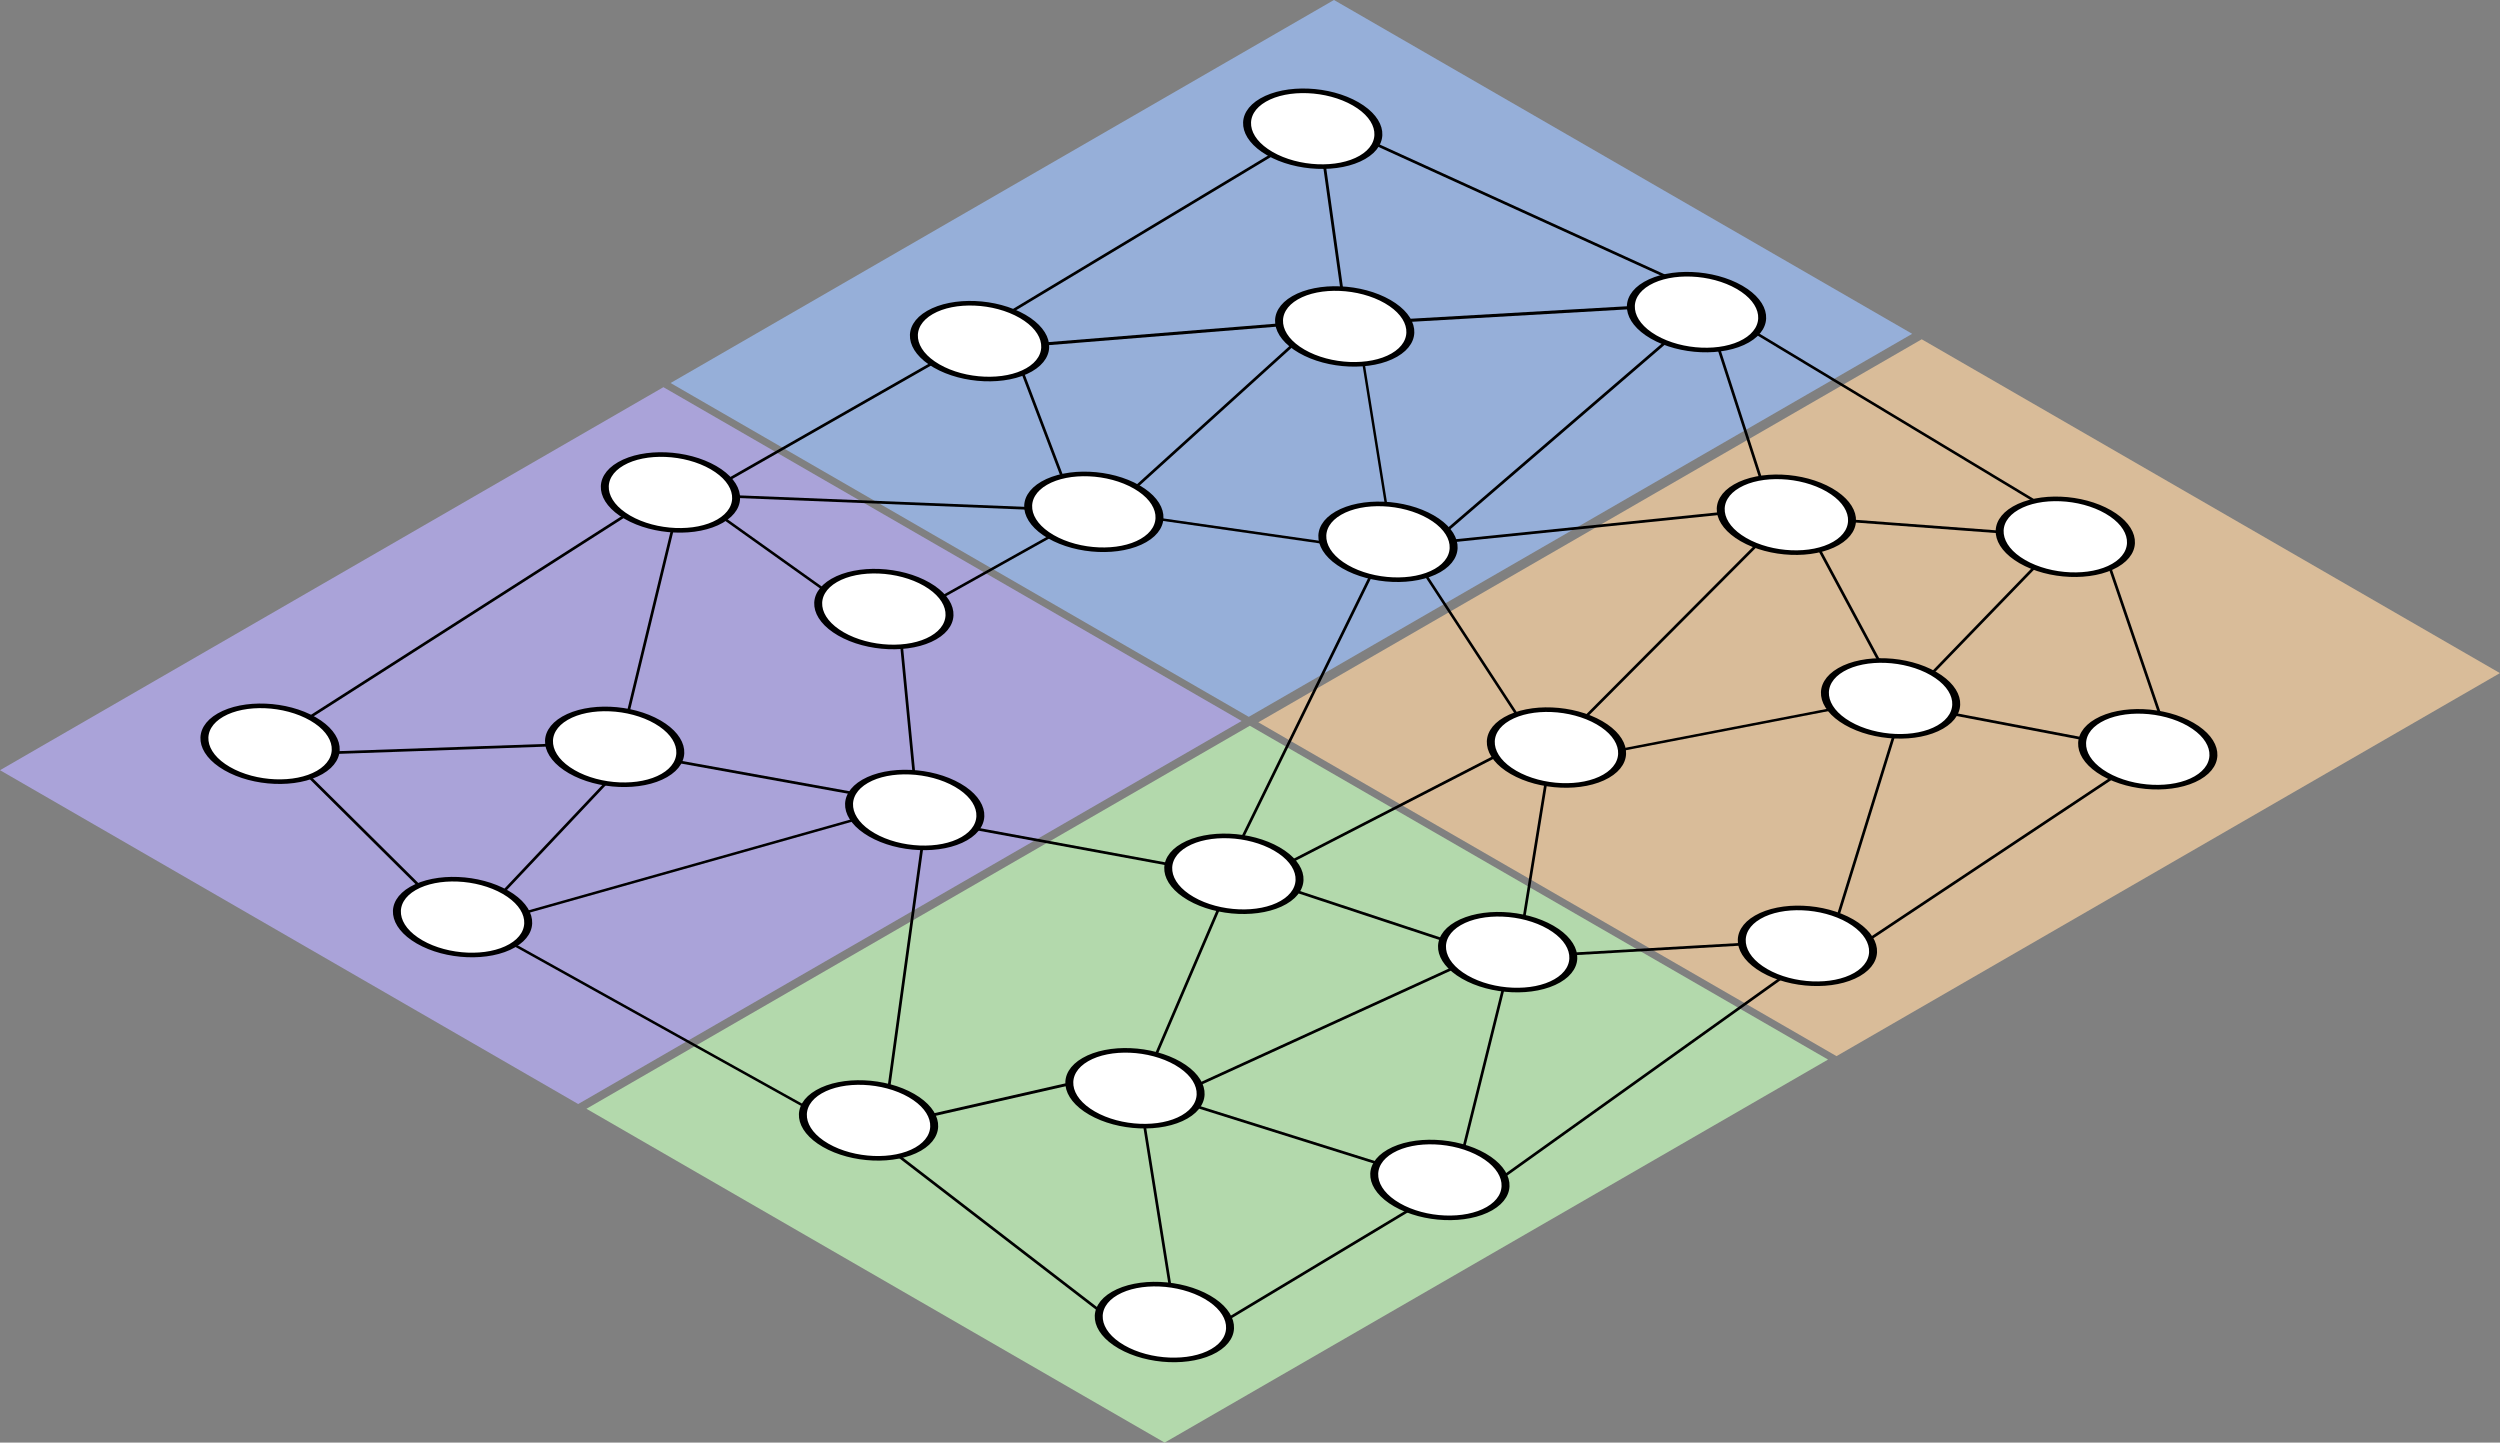 <?xml version="1.0" encoding="UTF-8" standalone="no"?>
<!-- Created with Inkscape (http://www.inkscape.org/) -->

<svg
   width="151.083mm"
   height="87.181mm"
   viewBox="0 0 151.083 87.181"
   version="1.1"
   id="svg1"
   inkscape:version="1.3.2 (091e20ef0f, 2023-11-25, custom)"
   sodipodi:docname="problem-definition-only1.svg"
   xmlns:inkscape="http://www.inkscape.org/namespaces/inkscape"
   xmlns:sodipodi="http://sodipodi.sourceforge.net/DTD/sodipodi-0.dtd"
   xmlns="http://www.w3.org/2000/svg"
   xmlns:svg="http://www.w3.org/2000/svg">
  <rect x="0" y="0" width="151.083" height="87.181" fill="#808080" stroke="none"/>
  <sodipodi:namedview
     id="namedview1"
     pagecolor="#ffffff"
     bordercolor="#000000"
     borderopacity="0.25"
     inkscape:showpageshadow="2"
     inkscape:pageopacity="0.0"
     inkscape:pagecheckerboard="0"
     inkscape:deskcolor="#d1d1d1"
     inkscape:document-units="mm"
     inkscape:zoom="0.54246982"
     inkscape:cx="97.701288"
     inkscape:cy="796.35767"
     inkscape:window-width="1920"
     inkscape:window-height="1128"
     inkscape:window-x="0"
     inkscape:window-y="0"
     inkscape:window-maximized="1"
     inkscape:current-layer="layer1" />
  <defs
     id="defs1" />
  <g
     inkscape:label="Layer 1"
     inkscape:groupmode="layer"
     id="layer1"
     transform="translate(-22.799,-1.565)">
    <rect
       style="fill:#bdb2ff;fill-opacity:0.7;stroke:none;stroke-width:0.177;stroke-dasharray:none;stroke-opacity:1"
       id="rect5"
       width="46.295"
       height="40.348"
       x="-34.947"
       y="61.274"
       transform="matrix(0.866,-0.5,0.866,0.5,0,0)" />
    <rect
       style="fill:#a0c4ff;fill-opacity:0.7;stroke:none;stroke-width:0.607;stroke-dasharray:none;stroke-opacity:1"
       id="rect5-2"
       width="46.295"
       height="40.348"
       x="11.849"
       y="61.273"
       transform="matrix(0.866,-0.5,0.866,0.5,0,0)" />
    <rect
       style="fill:#caffbf;fill-opacity:0.7;stroke:none;stroke-width:0.607;stroke-dasharray:none;stroke-opacity:1"
       id="rect5-7"
       width="46.295"
       height="40.348"
       x="-34.946"
       y="102.197"
       transform="matrix(0.866,-0.5,0.866,0.5,0,0)" />
    <rect
       style="fill:#ffd6a5;fill-opacity:0.7;stroke:none;stroke-width:0.607;stroke-dasharray:none;stroke-opacity:1"
       id="rect5-6"
       width="46.295"
       height="40.348"
       x="11.852"
       y="102.286"
       transform="matrix(0.866,-0.5,0.866,0.5,0,0)" />
    <ellipse
       style="fill:#ffffff;fill-opacity:1;stroke:#000000;stroke-width:0.392;stroke-dasharray:none;stroke-opacity:1"
       id="path6-5"
       cx="1.845"
       cy="110.588"
       transform="matrix(0.866,-0.5,0.866,0.5,0,0)"
       rx="3"
       ry="3.464" />
    <ellipse
       style="fill:#ffffff;fill-opacity:1;stroke:#000000;stroke-width:0.392;stroke-dasharray:none;stroke-opacity:1"
       id="path6-0"
       cx="20.729"
       cy="114.214"
       transform="matrix(0.866,-0.5,0.866,0.5,0,0)"
       rx="3"
       ry="3.464" />
    <ellipse
       style="fill:#ffffff;fill-opacity:1;stroke:#000000;stroke-width:0.392;stroke-dasharray:none;stroke-opacity:1"
       id="path6-8"
       cx="51.931"
       cy="92.786"
       transform="matrix(0.866,-0.5,0.866,0.5,0,0)"
       rx="3"
       ry="3.464" />
    <ellipse
       style="fill:#ffffff;fill-opacity:1;stroke:#000000;stroke-width:0.392;stroke-dasharray:none;stroke-opacity:1"
       id="path6-06"
       cx="-27.685"
       cy="86.291"
       transform="matrix(0.866,-0.5,0.866,0.5,0,0)"
       rx="3"
       ry="3.464" />
    <ellipse
       style="fill:#ffffff;fill-opacity:1;stroke:#000000;stroke-width:0.392;stroke-dasharray:none;stroke-opacity:1"
       id="path6-06-7"
       cx="5.232"
       cy="67.882"
       transform="matrix(0.866,-0.5,0.866,0.5,0,0)"
       rx="3"
       ry="3.464" />
    <ellipse
       style="fill:#ffffff;fill-opacity:1;stroke:#000000;stroke-width:0.392;stroke-dasharray:none;stroke-opacity:1"
       id="path6-06-6"
       cx="5.63"
       cy="82.376"
       transform="matrix(0.866,-0.5,0.866,0.5,0,0)"
       rx="3"
       ry="3.464" />
    <ellipse
       style="fill:#ffffff;fill-opacity:1;stroke:#000000;stroke-width:0.392;stroke-dasharray:none;stroke-opacity:1"
       id="path6-06-8"
       cx="-12.089"
       cy="81.309"
       transform="matrix(0.866,-0.5,0.866,0.5,0,0)"
       rx="3"
       ry="3.464" />
    <ellipse
       style="fill:#ffffff;fill-opacity:1;stroke:#000000;stroke-width:0.392;stroke-dasharray:none;stroke-opacity:1"
       id="path6-9-85"
       cx="-27.668"
       cy="135.251"
       transform="matrix(0.866,-0.5,0.866,0.5,0,0)"
       rx="3"
       ry="3.464" />
    <ellipse
       style="fill:#ffffff;fill-opacity:1;stroke:#000000;stroke-width:0.392;stroke-dasharray:none;stroke-opacity:1"
       id="path6-9-38"
       cx="-9.469"
       cy="136.277"
       transform="matrix(0.866,-0.5,0.866,0.5,0,0)"
       rx="3"
       ry="3.464" />
    <ellipse
       style="fill:#ffffff;fill-opacity:1;stroke:#000000;stroke-width:0.392;stroke-dasharray:none;stroke-opacity:1"
       id="path6-06-3"
       cx="-5.435"
       cy="95.594"
       transform="matrix(0.866,-0.5,0.866,0.5,0,0)"
       rx="3"
       ry="3.464" />
    <ellipse
       style="fill:#ffffff;fill-opacity:1;stroke:#000000;stroke-width:0.392;stroke-dasharray:none;stroke-opacity:1"
       id="path6-6"
       cx="-14.567"
       cy="120.097"
       transform="matrix(0.866,-0.5,0.866,0.5,0,0)"
       rx="3"
       ry="3.464" />
    <ellipse
       style="fill:#ffffff;fill-opacity:1;stroke:#000000;stroke-width:0.392;stroke-dasharray:none;stroke-opacity:1"
       id="path6-17"
       cx="35.357"
       cy="122.902"
       transform="matrix(0.866,-0.5,0.866,0.5,0,0)"
       rx="3"
       ry="3.464" />
    <ellipse
       style="fill:#ffffff;fill-opacity:1;stroke:#000000;stroke-width:0.392;stroke-dasharray:none;stroke-opacity:1"
       id="path6-2"
       cx="42.822"
       cy="108.166"
       transform="matrix(0.866,-0.5,0.866,0.5,0,0)"
       rx="3"
       ry="3.464" />
    <ellipse
       style="fill:#ffffff;fill-opacity:1;stroke:#000000;stroke-width:0.392;stroke-dasharray:none;stroke-opacity:1"
       id="path6-9"
       cx="25.161"
       cy="69.523"
       transform="matrix(0.866,-0.5,0.866,0.5,0,0)"
       rx="3"
       ry="3.464" />
    <ellipse
       style="fill:#ffffff;fill-opacity:1;stroke:#000000;stroke-width:0.392;stroke-dasharray:none;stroke-opacity:1"
       id="path6-9-4"
       cx="17.503"
       cy="134.953"
       transform="matrix(0.866,-0.5,0.866,0.5,0,0)"
       rx="3"
       ry="3.464" />
    <ellipse
       style="fill:#ffffff;fill-opacity:1;stroke:#000000;stroke-width:0.392;stroke-dasharray:none;stroke-opacity:1"
       id="path6-9-31"
       cx="51.222"
       cy="119.231"
       transform="matrix(0.866,-0.5,0.866,0.5,0,0)"
       rx="3"
       ry="3.464" />
    <ellipse
       style="fill:#ffffff;fill-opacity:1;stroke:#000000;stroke-width:0.392;stroke-dasharray:none;stroke-opacity:1"
       id="path6-9-62"
       cx="41.258"
       cy="134.949"
       transform="matrix(0.866,-0.5,0.866,0.5,0,0)"
       rx="3"
       ry="3.464" />
    <ellipse
       style="fill:#ffffff;fill-opacity:1;stroke:#000000;stroke-width:0.392;stroke-dasharray:none;stroke-opacity:1"
       id="path6-9-6"
       cx="18.832"
       cy="83.827"
       transform="matrix(0.866,-0.5,0.866,0.5,0,0)"
       rx="3"
       ry="3.464" />
    <ellipse
       style="fill:#ffffff;fill-opacity:1;stroke:#000000;stroke-width:0.392;stroke-dasharray:none;stroke-opacity:1"
       id="path6-9-61"
       cx="49.623"
       cy="68.311"
       transform="matrix(0.866,-0.5,0.866,0.5,0,0)"
       rx="3"
       ry="3.464" />
    <ellipse
       style="fill:#ffffff;fill-opacity:1;stroke:#000000;stroke-width:0.392;stroke-dasharray:none;stroke-opacity:1"
       id="path6-77"
       cx="-23.926"
       cy="69.099"
       transform="matrix(0.866,-0.5,0.866,0.5,0,0)"
       rx="3"
       ry="3.464" />
    <ellipse
       style="fill:#ffffff;fill-opacity:1;stroke:#000000;stroke-width:0.392;stroke-dasharray:none;stroke-opacity:1"
       id="path6-77-7"
       cx="-25.807"
       cy="112.744"
       transform="matrix(0.866,-0.5,0.866,0.5,0,0)"
       rx="3"
       ry="3.464" />
    <ellipse
       style="fill:#ffffff;fill-opacity:1;stroke:#000000;stroke-width:0.392;stroke-dasharray:none;stroke-opacity:1"
       id="path6-77-2"
       cx="38.79"
       cy="81.375"
       transform="matrix(0.866,-0.5,0.866,0.5,0,0)"
       rx="3"
       ry="3.464" />
    <ellipse
       style="fill:#ffffff;fill-opacity:1;stroke:#000000;stroke-width:0.392;stroke-dasharray:none;stroke-opacity:1"
       id="path6-77-5"
       cx="27.285"
       cy="95.901"
       transform="matrix(0.866,-0.5,0.866,0.5,0,0)"
       rx="3"
       ry="3.464" />
    <ellipse
       style="fill:#ffffff;fill-opacity:1;stroke:#000000;stroke-width:0.392;stroke-dasharray:none;stroke-opacity:1"
       id="path6-50"
       cx="6.662"
       cy="124.876"
       transform="matrix(0.866,-0.5,0.866,0.5,0,0)"
       rx="3"
       ry="3.464" />
    <path
       style="fill:none;fill-rule:evenodd;stroke:#000000;stroke-width:0.165;stroke-linecap:butt;stroke-linejoin:miter;stroke-dasharray:none;stroke-opacity:1"
       d="M 41.521,44.904 60.53,32.749"
       id="path33"
       inkscape:connector-type="polyline"
       inkscape:connector-curvature="0" />
    <path
       style="fill:none;fill-rule:evenodd;stroke:#000000;stroke-width:0.165;stroke-linecap:butt;stroke-linejoin:miter;stroke-dasharray:none;stroke-opacity:1"
       d="m 43.121,47.046 12.86,-0.449"
       id="path34"
       inkscape:connector-type="polyline"
       inkscape:connector-curvature="0" />
    <path
       style="fill:none;fill-rule:evenodd;stroke:#000000;stroke-width:0.165;stroke-linecap:butt;stroke-linejoin:miter;stroke-dasharray:none;stroke-opacity:1"
       d="M 60.784,44.518 63.424,33.61"
       id="path35"
       inkscape:connector-type="polyline"
       inkscape:connector-curvature="0" />
    <path
       style="fill:none;fill-rule:evenodd;stroke:#000000;stroke-width:0.157;stroke-linecap:butt;stroke-linejoin:miter;stroke-dasharray:none;stroke-opacity:1"
       d="m 66.601,32.928 5.931,4.228"
       id="path36"
       inkscape:connector-type="polyline"
       inkscape:connector-curvature="0" />
    <path
       style="fill:none;fill-rule:evenodd;stroke:#000000;stroke-width:0.167;stroke-linecap:butt;stroke-linejoin:miter;stroke-dasharray:none;stroke-opacity:1"
       d="m 41.534,48.554 6.564,6.51"
       id="path37"
       inkscape:connector-type="polyline"
       inkscape:connector-curvature="0" />
    <path
       style="fill:none;fill-rule:evenodd;stroke:#000000;stroke-width:0.165;stroke-linecap:butt;stroke-linejoin:miter;stroke-dasharray:none;stroke-opacity:1"
       d="m 53.207,55.469 6.215,-6.584"
       id="path38"
       inkscape:connector-type="polyline"
       inkscape:connector-curvature="0" />
    <path
       style="fill:none;fill-rule:evenodd;stroke:#000000;stroke-width:0.154;stroke-linecap:butt;stroke-linejoin:miter;stroke-dasharray:none;stroke-opacity:1"
       d="m 54.521,56.719 19.851,-5.597"
       id="path39"
       inkscape:connector-type="polyline"
       inkscape:connector-curvature="0" />
    <path
       style="fill:none;fill-rule:evenodd;stroke:#000000;stroke-width:0.165;stroke-linecap:butt;stroke-linejoin:miter;stroke-dasharray:none;stroke-opacity:1"
       d="M 74.222,49.48 63.866,47.609"
       id="path40"
       inkscape:connector-type="polyline"
       inkscape:connector-curvature="0" />
    <path
       style="fill:none;fill-rule:evenodd;stroke:#000000;stroke-width:0.165;stroke-linecap:butt;stroke-linejoin:miter;stroke-dasharray:none;stroke-opacity:1"
       d="m 78.025,48.26 -0.732,-7.567"
       id="path41"
       inkscape:connector-type="polyline"
       inkscape:connector-curvature="0" />
    <path
       style="fill:none;fill-rule:evenodd;stroke:#000000;stroke-width:0.159;stroke-linecap:butt;stroke-linejoin:miter;stroke-dasharray:none;stroke-opacity:1"
       d="m 79.787,37.608 6.435,-3.599"
       id="path42"
       inkscape:connector-type="polyline"
       inkscape:connector-curvature="0" />
    <path
       style="fill:none;fill-rule:evenodd;stroke:#000000;stroke-width:0.165;stroke-linecap:butt;stroke-linejoin:miter;stroke-dasharray:none;stroke-opacity:1"
       d="m 66.886,30.511 12.196,-6.96"
       id="path43"
       inkscape:connector-type="polyline"
       inkscape:connector-curvature="0" />
    <path
       style="fill:none;fill-rule:evenodd;stroke:#000000;stroke-width:0.165;stroke-linecap:butt;stroke-linejoin:miter;stroke-dasharray:none;stroke-opacity:1"
       d="m 84.6,24.092 2.363,6.222"
       id="path44"
       inkscape:connector-type="polyline"
       inkscape:connector-curvature="0" />
    <path
       style="fill:none;fill-rule:evenodd;stroke:#000000;stroke-width:0.165;stroke-linecap:butt;stroke-linejoin:miter;stroke-dasharray:none;stroke-opacity:1"
       d="m 67.323,31.578 17.587,0.707"
       id="path45"
       inkscape:connector-type="polyline"
       inkscape:connector-curvature="0" />
    <path
       style="fill:none;fill-rule:evenodd;stroke:#000000;stroke-width:0.155;stroke-linecap:butt;stroke-linejoin:miter;stroke-dasharray:none;stroke-opacity:1"
       d="m 92.998,32.958 9.809,1.404"
       id="path46"
       inkscape:connector-type="polyline"
       inkscape:connector-curvature="0" />
    <path
       style="fill:none;fill-rule:evenodd;stroke:#000000;stroke-width:0.15;stroke-linecap:butt;stroke-linejoin:miter;stroke-dasharray:none;stroke-opacity:1"
       d="m 106.553,31.981 -1.342,-8.383"
       id="path47"
       inkscape:connector-type="polyline"
       inkscape:connector-curvature="0" />
    <path
       style="fill:none;fill-rule:evenodd;stroke:#000000;stroke-width:0.166;stroke-linecap:butt;stroke-linejoin:miter;stroke-dasharray:none;stroke-opacity:1"
       d="m 91.437,31.006 9.424,-8.539"
       id="path48"
       inkscape:connector-type="polyline"
       inkscape:connector-curvature="0" />
    <path
       style="fill:none;fill-rule:evenodd;stroke:#000000;stroke-width:0.185;stroke-linecap:butt;stroke-linejoin:miter;stroke-dasharray:none;stroke-opacity:1"
       d="M 86.015,22.344 100.136,21.199"
       id="path49"
       inkscape:connector-type="polyline"
       inkscape:connector-curvature="0" />
    <path
       style="fill:none;fill-rule:evenodd;stroke:#000000;stroke-width:0.169;stroke-linecap:butt;stroke-linejoin:miter;stroke-dasharray:none;stroke-opacity:1"
       d="M 110.3,33.566 123.45,22.248"
       id="path50"
       inkscape:connector-type="polyline"
       inkscape:connector-curvature="0" />
    <path
       style="fill:none;fill-rule:evenodd;stroke:#000000;stroke-width:0.189;stroke-linecap:butt;stroke-linejoin:miter;stroke-dasharray:none;stroke-opacity:1"
       d="M 107.938,20.928 121.254,20.161"
       id="path51"
       inkscape:connector-type="polyline"
       inkscape:connector-curvature="0" />
    <path
       style="fill:none;fill-rule:evenodd;stroke:#000000;stroke-width:0.165;stroke-linecap:butt;stroke-linejoin:miter;stroke-dasharray:none;stroke-opacity:1"
       d="M 83.971,20.357 99.679,10.913"
       id="path52"
       inkscape:connector-type="polyline"
       inkscape:connector-curvature="0" />
    <path
       style="fill:none;fill-rule:evenodd;stroke:#000000;stroke-width:0.171;stroke-linecap:butt;stroke-linejoin:miter;stroke-dasharray:none;stroke-opacity:1"
       d="m 102.853,11.662 1.026,7.32"
       id="path53"
       inkscape:connector-type="polyline"
       inkscape:connector-curvature="0" />
    <path
       style="fill:none;fill-rule:evenodd;stroke:#000000;stroke-width:0.165;stroke-linecap:butt;stroke-linejoin:miter;stroke-dasharray:none;stroke-opacity:1"
       d="M 106.008,10.311 123.519,18.29"
       id="path54"
       inkscape:connector-type="polyline"
       inkscape:connector-curvature="0" />
    <path
       style="fill:none;fill-rule:evenodd;stroke:#000000;stroke-width:0.165;stroke-linecap:butt;stroke-linejoin:miter;stroke-dasharray:none;stroke-opacity:1"
       d="m 81.701,51.64 11.642,2.145"
       id="path55"
       inkscape:connector-type="polyline"
       inkscape:connector-curvature="0" />
    <path
       style="fill:none;fill-rule:evenodd;stroke:#000000;stroke-width:0.165;stroke-linecap:butt;stroke-linejoin:miter;stroke-dasharray:none;stroke-opacity:1"
       d="m 96.45,56.476 -3.778,8.807"
       id="path56"
       inkscape:connector-type="polyline"
       inkscape:connector-curvature="0" />
    <path
       style="fill:none;fill-rule:evenodd;stroke:#000000;stroke-width:0.165;stroke-linecap:butt;stroke-linejoin:miter;stroke-dasharray:none;stroke-opacity:1"
       d="m 101.182,55.442 8.746,2.889"
       id="path57"
       inkscape:connector-type="polyline"
       inkscape:connector-curvature="0" />
    <path
       style="fill:none;fill-rule:evenodd;stroke:#000000;stroke-width:0.165;stroke-linecap:butt;stroke-linejoin:miter;stroke-dasharray:none;stroke-opacity:1"
       d="m 111.256,70.925 2.362,-9.512"
       id="path58"
       inkscape:connector-type="polyline"
       inkscape:connector-curvature="0" />
    <path
       style="fill:none;fill-rule:evenodd;stroke:#000000;stroke-width:0.165;stroke-linecap:butt;stroke-linejoin:miter;stroke-dasharray:none;stroke-opacity:1"
       d="m 95.156,68.445 10.85,3.406"
       id="path59"
       inkscape:connector-type="polyline"
       inkscape:connector-curvature="0" />
    <path
       style="fill:none;fill-rule:evenodd;stroke:#000000;stroke-width:0.174;stroke-linecap:butt;stroke-linejoin:miter;stroke-dasharray:none;stroke-opacity:1"
       d="m 79.232,68.933 8.172,-1.859"
       id="path60"
       inkscape:connector-type="polyline"
       inkscape:connector-curvature="0" />
    <path
       style="fill:none;fill-rule:evenodd;stroke:#000000;stroke-width:0.154;stroke-linecap:butt;stroke-linejoin:miter;stroke-dasharray:none;stroke-opacity:1"
       d="m 53.848,58.649 17.535,9.761"
       id="path61"
       inkscape:connector-type="polyline"
       inkscape:connector-curvature="0" />
    <path
       style="fill:none;fill-rule:evenodd;stroke:#000000;stroke-width:0.165;stroke-linecap:butt;stroke-linejoin:miter;stroke-dasharray:none;stroke-opacity:1"
       d="M 97.879,52.19 105.604,36.432"
       id="path62"
       inkscape:connector-type="polyline"
       inkscape:connector-curvature="0" />
    <path
       style="fill:none;fill-rule:evenodd;stroke:#000000;stroke-width:0.165;stroke-linecap:butt;stroke-linejoin:miter;stroke-dasharray:none;stroke-opacity:1"
       d="m 77.109,71.431 12.22,9.406"
       id="path63"
       inkscape:connector-type="polyline"
       inkscape:connector-curvature="0" />
    <path
       style="fill:none;fill-rule:evenodd;stroke:#000000;stroke-width:0.165;stroke-linecap:butt;stroke-linejoin:miter;stroke-dasharray:none;stroke-opacity:1"
       d="m 91.968,69.619 1.533,9.604"
       id="path64"
       inkscape:connector-type="polyline"
       inkscape:connector-curvature="0" />
    <path
       style="fill:none;fill-rule:evenodd;stroke:#000000;stroke-width:0.165;stroke-linecap:butt;stroke-linejoin:miter;stroke-dasharray:none;stroke-opacity:1"
       d="m 97.088,81.222 10.84,-6.513"
       id="path65"
       inkscape:connector-type="polyline"
       inkscape:connector-curvature="0" />
    <path
       style="fill:none;fill-rule:evenodd;stroke:#000000;stroke-width:0.165;stroke-linecap:butt;stroke-linejoin:miter;stroke-dasharray:none;stroke-opacity:1"
       d="m 113.621,72.699 16.801,-12.011"
       id="path66"
       inkscape:connector-type="polyline"
       inkscape:connector-curvature="0" />
    <path
       style="fill:none;fill-rule:evenodd;stroke:#000000;stroke-width:0.165;stroke-linecap:butt;stroke-linejoin:miter;stroke-dasharray:none;stroke-opacity:1"
       d="m 117.979,59.205 10.037,-0.576"
       id="path67"
       inkscape:connector-type="polyline"
       inkscape:connector-curvature="0" />
    <path
       style="fill:none;fill-rule:evenodd;stroke:#000000;stroke-width:0.165;stroke-linecap:butt;stroke-linejoin:miter;stroke-dasharray:none;stroke-opacity:1"
       d="m 116.214,48.904 -1.308,8.076"
       id="path68"
       inkscape:connector-type="polyline"
       inkscape:connector-curvature="0" />
    <path
       style="fill:none;fill-rule:evenodd;stroke:#000000;stroke-width:0.165;stroke-linecap:butt;stroke-linejoin:miter;stroke-dasharray:none;stroke-opacity:1"
       d="m 95.23,67.108 15.424,-7.055"
       id="path69"
       inkscape:connector-type="polyline"
       inkscape:connector-curvature="0" />
    <path
       style="fill:none;fill-rule:evenodd;stroke:#000000;stroke-width:0.165;stroke-linecap:butt;stroke-linejoin:miter;stroke-dasharray:none;stroke-opacity:1"
       d="m 100.919,53.582 12.2,-6.283"
       id="path70"
       inkscape:connector-type="polyline"
       inkscape:connector-curvature="0" />
    <path
       style="fill:none;fill-rule:evenodd;stroke:#000000;stroke-width:0.16;stroke-linecap:butt;stroke-linejoin:miter;stroke-dasharray:none;stroke-opacity:1"
       d="m 108.95,36.308 5.496,8.411"
       id="path71"
       inkscape:connector-type="polyline"
       inkscape:connector-curvature="0" />
    <path
       style="fill:none;fill-rule:evenodd;stroke:#000000;stroke-width:0.165;stroke-linecap:butt;stroke-linejoin:miter;stroke-dasharray:none;stroke-opacity:1"
       d="M 118.691,44.817 128.906,34.559"
       id="path72"
       inkscape:connector-type="polyline"
       inkscape:connector-curvature="0" />
    <path
       style="fill:none;fill-rule:evenodd;stroke:#000000;stroke-width:0.165;stroke-linecap:butt;stroke-linejoin:miter;stroke-dasharray:none;stroke-opacity:1"
       d="m 132.766,34.818 3.583,6.673"
       id="path73"
       inkscape:connector-type="polyline"
       inkscape:connector-curvature="0" />
    <path
       style="fill:none;fill-rule:evenodd;stroke:#000000;stroke-width:0.153;stroke-linecap:butt;stroke-linejoin:miter;stroke-dasharray:none;stroke-opacity:1"
       d="m 120.884,46.859 12.509,-2.414"
       id="path74"
       inkscape:connector-type="polyline"
       inkscape:connector-curvature="0" />
    <path
       style="fill:none;fill-rule:evenodd;stroke:#000000;stroke-width:0.165;stroke-linecap:butt;stroke-linejoin:miter;stroke-dasharray:none;stroke-opacity:1"
       d="m 137.251,46.01 -3.335,10.774"
       id="path75"
       inkscape:connector-type="polyline"
       inkscape:connector-curvature="0" />
    <path
       style="fill:none;fill-rule:evenodd;stroke:#000000;stroke-width:0.165;stroke-linecap:butt;stroke-linejoin:miter;stroke-dasharray:none;stroke-opacity:1"
       d="m 139.607,42.198 6.144,-6.354"
       id="path76"
       inkscape:connector-type="polyline"
       inkscape:connector-curvature="0" />
    <path
       style="fill:none;fill-rule:evenodd;stroke:#000000;stroke-width:0.165;stroke-linecap:butt;stroke-linejoin:miter;stroke-dasharray:none;stroke-opacity:1"
       d="m 134.695,33.043 8.965,0.671"
       id="path77"
       inkscape:connector-type="polyline"
       inkscape:connector-curvature="0" />
    <path
       style="fill:none;fill-rule:evenodd;stroke:#000000;stroke-width:0.165;stroke-linecap:butt;stroke-linejoin:miter;stroke-dasharray:none;stroke-opacity:1"
       d="m 135.838,58.286 14.593,-9.703"
       id="path78"
       inkscape:connector-type="polyline"
       inkscape:connector-curvature="0" />
    <path
       style="fill:none;fill-rule:evenodd;stroke:#000000;stroke-width:0.165;stroke-linecap:butt;stroke-linejoin:miter;stroke-dasharray:none;stroke-opacity:1"
       d="m 140.935,44.734 7.707,1.469"
       id="path79"
       inkscape:connector-type="polyline"
       inkscape:connector-curvature="0" />
    <path
       style="fill:none;fill-rule:evenodd;stroke:#000000;stroke-width:0.165;stroke-linecap:butt;stroke-linejoin:miter;stroke-dasharray:none;stroke-opacity:1"
       d="m 150.339,35.965 2.955,8.671"
       id="path80"
       inkscape:connector-type="polyline"
       inkscape:connector-curvature="0" />
    <path
       style="fill:none;fill-rule:evenodd;stroke:#000000;stroke-width:0.165;stroke-linecap:butt;stroke-linejoin:miter;stroke-dasharray:none;stroke-opacity:1"
       d="m 126.679,22.667 2.518,7.792"
       id="path81"
       inkscape:connector-type="polyline"
       inkscape:connector-curvature="0" />
    <path
       style="fill:none;fill-rule:evenodd;stroke:#000000;stroke-width:0.159;stroke-linecap:butt;stroke-linejoin:miter;stroke-dasharray:none;stroke-opacity:1"
       d="m 128.868,21.663 16.837,10.144"
       id="path82"
       inkscape:connector-type="polyline"
       inkscape:connector-curvature="0" />
    <path
       style="fill:none;fill-rule:evenodd;stroke:#000000;stroke-width:0.165;stroke-linecap:butt;stroke-linejoin:miter;stroke-dasharray:none;stroke-opacity:1"
       d="M 110.666,34.244 126.75,32.598"
       id="path83"
       inkscape:connector-type="polyline"
       inkscape:connector-curvature="0" />
    <path
       style="fill:none;fill-rule:evenodd;stroke:#000000;stroke-width:0.167;stroke-linecap:butt;stroke-linejoin:miter;stroke-dasharray:none;stroke-opacity:1"
       d="m 78.512,52.793 -1.99,14.457"
       id="path84"
       inkscape:connector-type="polyline"
       inkscape:connector-curvature="0" />
  </g>
</svg>
